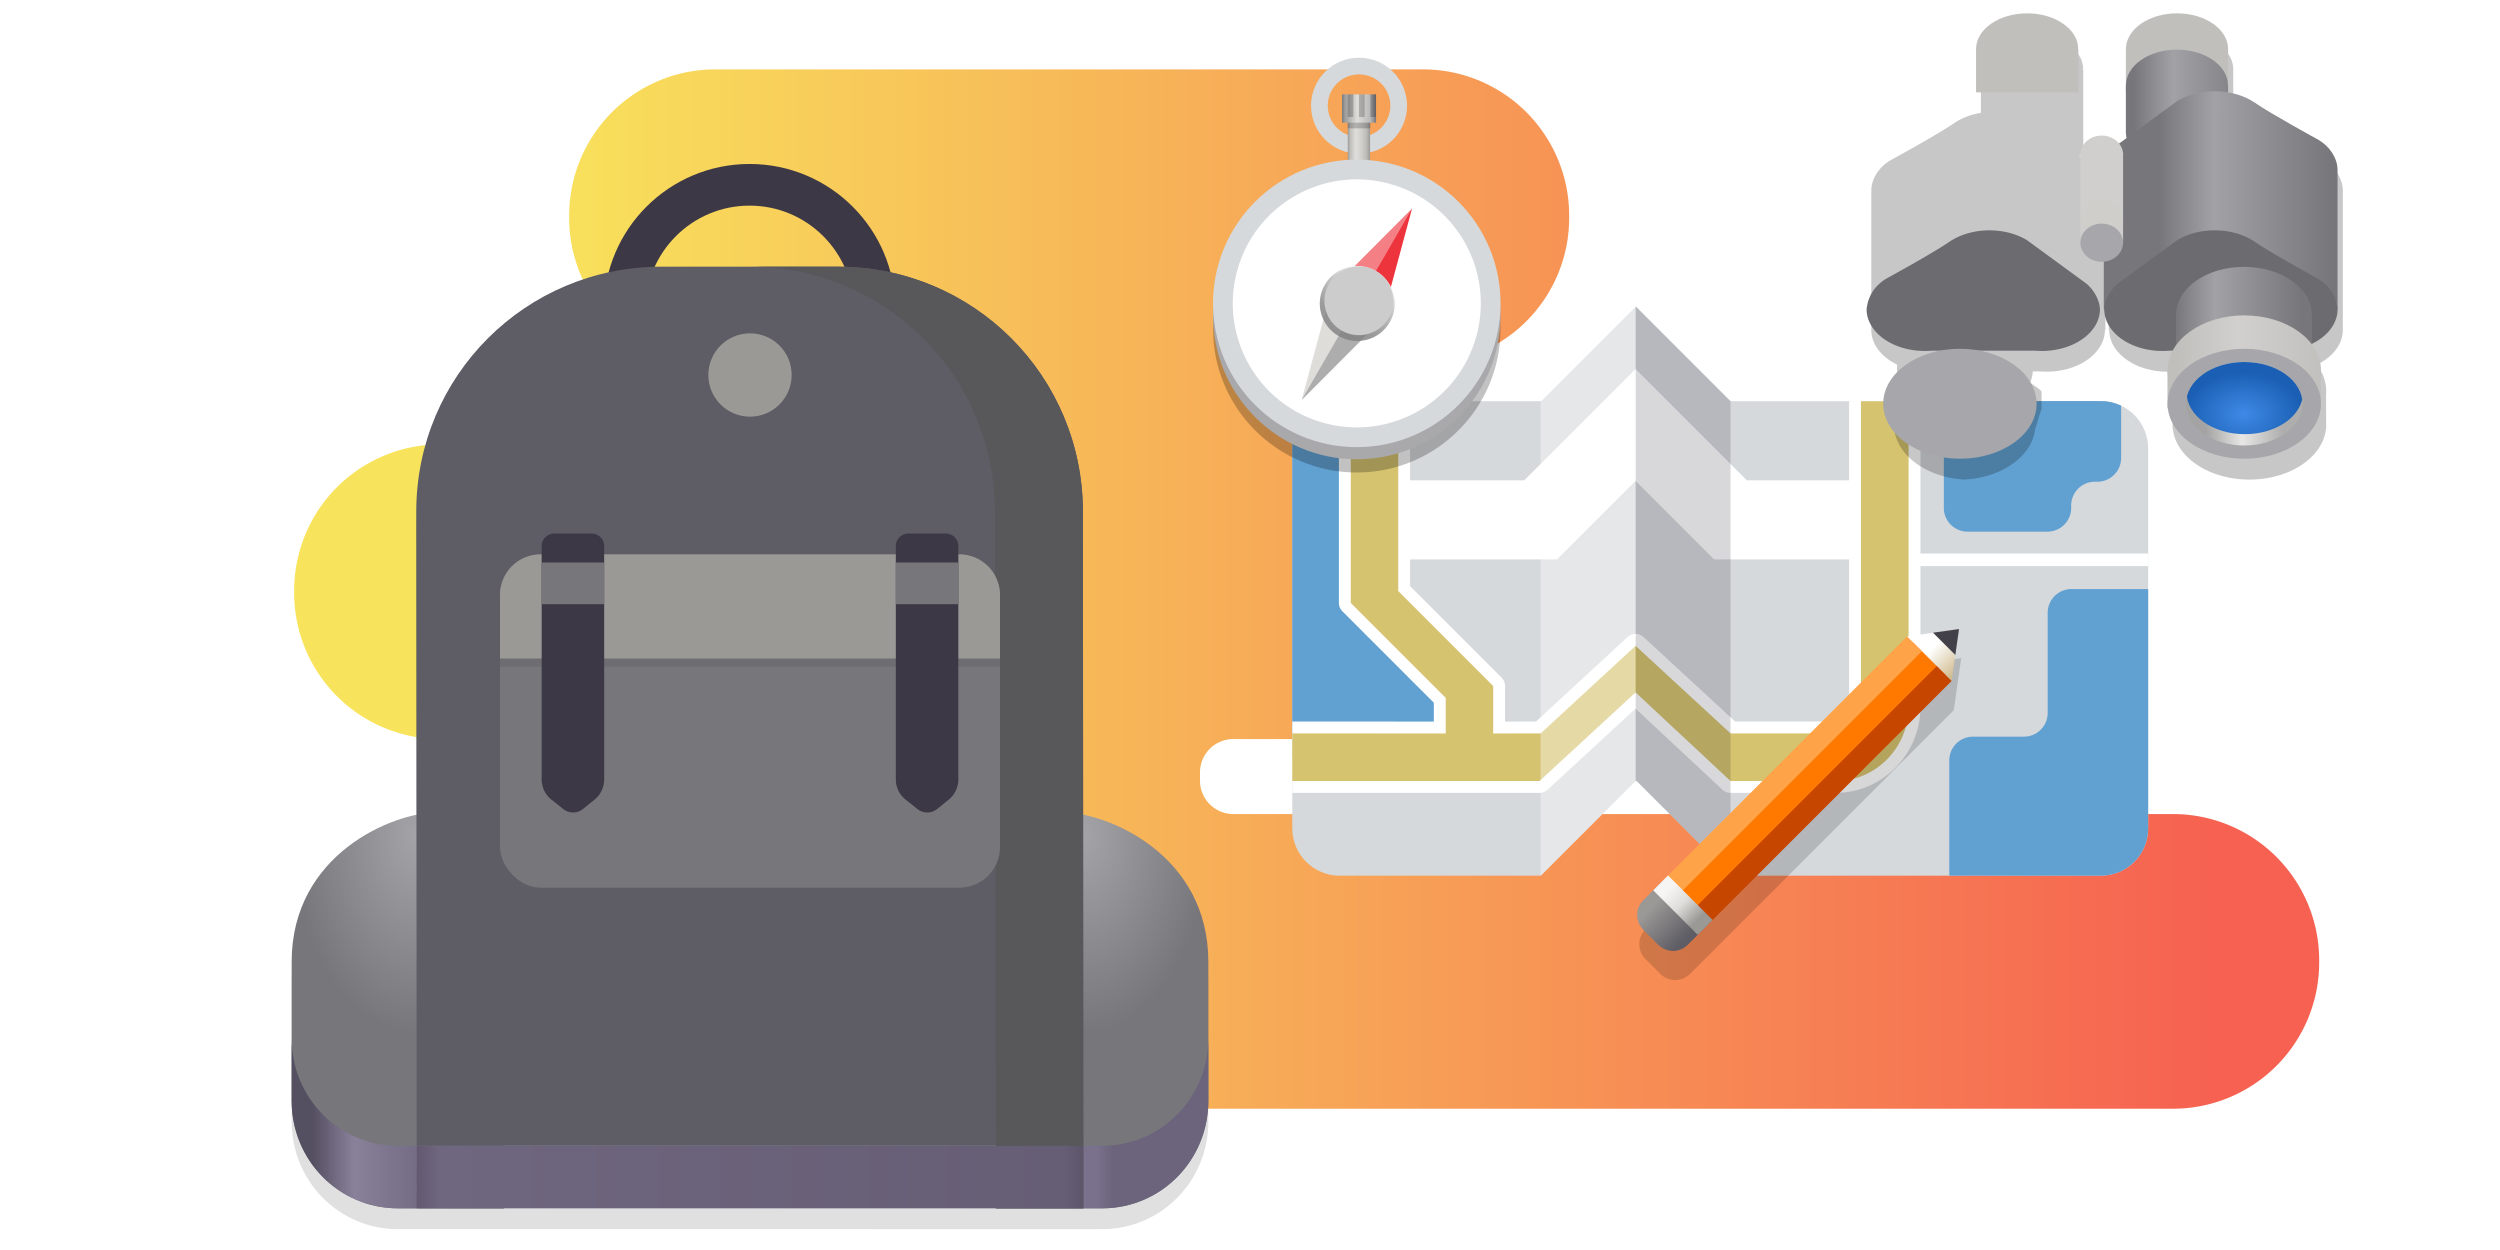 <svg xmlns="http://www.w3.org/2000/svg" xmlns:xlink="http://www.w3.org/1999/xlink" height="300" width="600"><defs><linearGradient id="o"><stop offset="0" stop-color="#7a718c"/><stop offset=".147" stop-color="#6c647c"/><stop offset="1" stop-color="#6c647c"/></linearGradient><linearGradient id="n"><stop offset="0" stop-color="#a4a3a7"/><stop offset="1" stop-color="#77767b"/></linearGradient><linearGradient id="m"><stop offset="0" stop-color="#554f62"/><stop offset=".286" stop-color="#89819a"/><stop offset="1" stop-color="#675f76"/></linearGradient><linearGradient id="l"><stop offset="0" stop-color="#7a728a"/><stop offset=".058" stop-color="#5a5367"/><stop offset=".093" stop-color="#665e75"/><stop offset=".968" stop-color="#6f667f"/><stop offset="1" stop-color="#625970"/></linearGradient><linearGradient id="k"><stop offset="0" stop-color="#3f8ae6"/><stop offset="1" stop-color="#1a5fb4"/></linearGradient><linearGradient id="j"><stop offset="0" stop-color="#a3a3a3"/><stop offset=".472" stop-color="#e8e7e6"/><stop offset="1" stop-color="#aeaeae"/></linearGradient><linearGradient id="i"><stop offset="0" stop-color="#c0bfbc"/><stop offset=".407" stop-color="#d1d0ce"/><stop offset="1" stop-color="#c0bfbc"/></linearGradient><linearGradient id="h"><stop offset="0" stop-color="#77767b"/><stop offset=".317" stop-color="#a2a2a6"/><stop offset="1" stop-color="#77767b"/></linearGradient><linearGradient id="g"><stop offset="0" stop-color="#f66151"/><stop offset="1" stop-color="#f8e45c"/></linearGradient><linearGradient xlink:href="#a" id="u" gradientUnits="userSpaceOnUse" gradientTransform="matrix(.273 0 0 .273 16.112 15.667)" x1="175.59" y1="822.553" x2="175.59" y2="881.22"/><linearGradient id="a" x1="147.31" x2="185.85" y1="830.88" y2="869.42" gradientTransform="translate(351.45 336.28)" gradientUnits="userSpaceOnUse"><stop offset="0" stop-color="#f2f2f2"/><stop offset="1" stop-color="gray" stop-opacity=".8"/></linearGradient><linearGradient xlink:href="#b" id="v" gradientUnits="userSpaceOnUse" gradientTransform="matrix(.156 -.11 .156 .11 46.966 104.47)" x1="128.817" y1="-97.698" x2="158.518" y2="-127.399"/><linearGradient id="b"><stop offset="0" stop-color="#d0bb8e"/><stop offset="1" stop-color="#fff"/></linearGradient><linearGradient xlink:href="#c" id="w" gradientUnits="userSpaceOnUse" gradientTransform="matrix(1.58 0 0 1 -97.106 -104)" x1="115" y1="183" x2="115" y2="174"/><linearGradient id="c"><stop offset="0" stop-color="#5e5c64"/><stop offset="1" stop-color="#9a9996"/></linearGradient><linearGradient xlink:href="#d" id="x" gradientUnits="userSpaceOnUse" gradientTransform="translate(-29.333 -104)" x1="110" y1="182" x2="110" y2="174"/><linearGradient id="d"><stop offset="0" stop-color="#9a9996"/><stop offset=".533" stop-color="#deddda"/><stop offset="1" stop-color="#f6f5f4"/></linearGradient><linearGradient xlink:href="#e" id="s" x1="58" y1="189" x2="70" y2="189" gradientUnits="userSpaceOnUse" gradientTransform="matrix(.906 0 0 .906 6.715 16.34)"/><linearGradient id="e"><stop offset="0" stop-color="#77767b"/><stop offset=".075" stop-color="#9a9996"/><stop offset=".445" stop-color="#deddda"/><stop offset=".834" stop-color="#b9b8b8"/><stop offset="1" stop-color="#77767b"/></linearGradient><linearGradient xlink:href="#f" id="r" x1="60" y1="199.856" x2="68" y2="199.856" gradientUnits="userSpaceOnUse" gradientTransform="matrix(.893 0 0 .893 7.505 20.47)"/><linearGradient id="f"><stop offset="0" stop-color="#9a9996"/><stop offset=".119" stop-color="#c0bfbc"/><stop offset=".351" stop-color="#deddda"/><stop offset=".602" stop-color="#d2d1ce"/><stop offset=".853" stop-color="#bbbab7"/><stop offset="1" stop-color="#9a9996"/></linearGradient><linearGradient xlink:href="#g" id="p" x1="1760" y1="760" x2="400" y2="760" gradientUnits="userSpaceOnUse" gradientTransform="matrix(.3 0 0 .3 4.6 -20.628)"/><linearGradient xlink:href="#h" id="B" x1="1589.498" y1="211.155" x2="1690.939" y2="211.155" gradientUnits="userSpaceOnUse"/><linearGradient xlink:href="#h" id="C" gradientUnits="userSpaceOnUse" x1="1574.435" y1="213.236" x2="1648.121" y2="213.236" gradientTransform="translate(24.42)"/><linearGradient xlink:href="#i" id="E" x1="1575.074" y1="300.139" x2="1663.814" y2="300.139" gradientUnits="userSpaceOnUse" gradientTransform="translate(24.42)"/><linearGradient xlink:href="#j" id="G" x1="1592.402" y1="350.835" x2="1637.724" y2="350.835" gradientUnits="userSpaceOnUse"/><linearGradient xlink:href="#h" id="y" gradientUnits="userSpaceOnUse" x1="1574.435" y1="213.236" x2="1648.121" y2="213.236"/><linearGradient xlink:href="#h" id="z" gradientUnits="userSpaceOnUse" x1="1574.435" y1="213.236" x2="1648.121" y2="213.236"/><linearGradient xlink:href="#h" id="A" gradientUnits="userSpaceOnUse" x1="1574.435" y1="213.236" x2="1648.121" y2="213.236"/><linearGradient xlink:href="#i" id="D" gradientUnits="userSpaceOnUse" x1="1575.074" y1="300.139" x2="1663.814" y2="300.139" gradientTransform="translate(24.42)"/><linearGradient xlink:href="#l" id="N" x1="88.703" y1="206.089" x2="260.1" y2="206.22" gradientUnits="userSpaceOnUse" gradientTransform="matrix(-1 0 0 1 21.16 16)"/><linearGradient xlink:href="#m" id="M" x1="-263.84" y1="291" x2="-228.84" y2="291" gradientUnits="userSpaceOnUse"/><linearGradient xlink:href="#o" id="L" x1="263.087" y1="280.943" x2="290" y2="280.943" gradientUnits="userSpaceOnUse"/><radialGradient xlink:href="#k" id="H" cx="1614.563" cy="343.175" fx="1614.563" fy="343.175" r="34.171" gradientTransform="matrix(1 0 0 .717 0 92.203)" gradientUnits="userSpaceOnUse"/><radialGradient xlink:href="#n" id="K" cx="-78.897" cy="235.923" fx="-78.897" fy="235.923" r="25.55" gradientTransform="matrix(1.176 0 0 1.859 13.917 -222.082)" gradientUnits="userSpaceOnUse"/><radialGradient xlink:href="#n" id="J" gradientUnits="userSpaceOnUse" gradientTransform="matrix(1.176 0 0 1.859 13.917 -222.082)" cx="-214.941" cy="235.923" fx="-214.941" fy="235.923" r="25.55"/><clipPath id="q" clipPathUnits="userSpaceOnUse"><path style="marker:none" d="M-416-180l-64 64h-136c-17.728 0-32 14.272-32 32v256c0 17.728 14.272 32 32 32h136l64-64 64 64h249c17.729 0 32-14.272 32-32V-84c0-17.728-14.271-32-32-32h-249z" fill="#ebedea" stroke-width=".045"/></clipPath><clipPath clipPathUnits="userSpaceOnUse" id="F"><ellipse cx="1615.072" cy="332.343" rx="34.171" ry="24.497" fill="#9141ac" stroke-width="2" stroke-opacity=".957"/></clipPath><filter id="t" x="-.06" y="-.06" width="1.12" height="1.12" color-interpolation-filters="sRGB"><feGaussianBlur stdDeviation="1.2"/></filter></defs><path d="M136.6 51.732v.56a35.08 35.08 45 0035.08 35.08h17.948a8 8 45 018 8v3.28a8 8 135 01-8 8H105.68a35.08 35.08 135 00-35.08 35.08v.56a35.08 35.08 45 0035.08 35.08H128a8 8 45 018 8v2a8 8 135 01-8 8h-4.32a35.08 35.08 135 00-35.08 35.08v.56a35.08 35.08 45 0035.08 35.08h397.84a35.08 35.08 135 0035.08-35.08v-.56a35.08 35.08 45 00-35.08-35.08H296a8 8 45 01-8-8v-2a8 8 135 018-8h59.52a35.08 35.08 135 0035.08-35.08v-.56a35.08 35.08 45 00-35.08-35.08h-21.303a9.617 9.617 45 01-9.617-9.617v-.046a9.617 9.617 135 019.617-9.617h7.303a35.08 35.08 135 0035.08-35.08v-.56a35.08 35.08 45 00-35.08-35.08H171.68a35.08 35.08 135 00-35.08 35.08z" fill="url(#p)"/><g transform="matrix(.356 0 0 .356 540.836 137.544)" clip-path="url(#q)" stroke-width="3.333"><path style="marker:none" d="M-416.566-179.89l-64 64h-136c-17.728 0-32 14.271-32 32v256c0 17.727 14.272 32 32 32h136l64-64 64 64h251.27c17.727 0 32-14.273 32-32v-256c0-17.729-14.273-32-32-32h-251.27z" fill="#d6d9dc" enable-background="new"/><path d="M-594.566-133.89v146l67 67v45H-658v-260z" fill="#61a1d2" enable-background="new"/><path style="line-height:normal;font-variant-ligatures:normal;font-variant-position:normal;font-variant-caps:normal;font-variant-numeric:normal;font-variant-alternates:normal;font-feature-settings:normal;text-indent:0;text-align:start;text-decoration-line:none;text-decoration-style:solid;text-decoration-color:#000;text-transform:none;text-orientation:mixed;white-space:normal;shape-padding:0;isolation:auto;mix-blend-mode:normal;solid-color:#000;solid-opacity:1" d="M-608.566-123.89a8 8 0 00-8 8v136a8 8 0 002.343 5.655l61.657 61.659v12.681l-95.996-.047a8 8 0 00-8.004 8v32.102a8 8 0 008 8h167.25a8 8 0 005.423-2.12l59.295-54.689 58.575 54.659a8 8 0 005.457 2.15h71c30.87 0 57.05-25.72 57.05-58.05v-206a8 8 0 00-8-8h-32.101a8 8 0 00-8 8v206c0 2.52-1.236 5.057-3.242 7.029-2.006 1.971-4.708 2.92-5.707 2.92h-67.873l-61.704-56.91a8 8 0 00-10.847 0l-61.707 56.915-20.87.034V76.109a8 8 0 00-2.343-5.656l-61.656-61.658v-124.686a8 8 0 00-8-8z" color="#000" font-weight="400" font-family="sans-serif" overflow="visible" fill="#fff" enable-background="accumulate"/><path d="M-584.566-35.89h104l64-64 64 64h88" fill="none" stroke="#fff" stroke-width="53.333" enable-background="new"/><path style="line-height:normal;font-variant-ligatures:normal;font-variant-position:normal;font-variant-caps:normal;font-variant-numeric:normal;font-variant-alternates:normal;font-feature-settings:normal;text-indent:0;text-align:start;text-decoration-line:none;text-decoration-style:solid;text-decoration-color:#000;text-transform:none;text-orientation:mixed;white-space:normal;shape-padding:0;isolation:auto;mix-blend-mode:normal;solid-color:#000;solid-opacity:1" d="M-264.617-115.89v206c0 10.027-9.374 17.948-16.95 17.948h-71l-64-59.029-64 59.03-32 .05v-32l-64-64v-128h-32v136l64 64v24l-104-.05v32.101h167.25l64.75-59.72 64 59.72h71c26.425 0 49.051-22.026 49.051-50.05v-206z" color="#000" font-weight="400" font-family="sans-serif" overflow="visible" fill="#d5c370" enable-background="accumulate"/><path d="M-416.566-179.89v320l64 64v-320z" fill="#12121c" fill-opacity=".161" enable-background="new"/><path d="M-416.566-179.89v320l-64 64v-320z" fill="#fff" fill-opacity=".382" enable-background="new"/><path d="M-89.223-129.78v52.176a16 16 135 01-16 16h-1.67a16 16 135 00-16 16v1.67a16 16 135 01-16 16h-53.86a16 16 45 01-16-16v-35.34a16 16 135 0116-16h1.67a16 16 135 0016-16v-18.506a16 16 135 0116-16h53.86a16 16 45 0116 16zM30.393 26.758v133.82a16 16 135 01-16 16h-34.328a16 16 135 00-16 16v34.327a16 16 135 01-16 16h-137.136a16 16 45 01-16-16V126.25a16 16 135 0116-16h34.328a16 16 135 0016-16V26.758a16 16 135 0116-16H14.393a16 16 45 0116 16z" fill="#61a1d2"/><path fill="#fff" d="M-228.767-13.183h192.882v8.418h-192.882z"/></g><g transform="matrix(.75 0 0 .75 277.628 -114.688)" stroke-width="3.333"><circle r="12.689" cy="186.738" cx="64.723" fill="none" stroke="#d6d9dc" stroke-width="5.337" stroke-linejoin="round" enable-background="new"/><path fill="url(#r)" enable-background="new" d="M61.111 190.222h7.148v17.869h-7.148z"/><path fill="url(#s)" enable-background="new" d="M59.284 183.113H70.16v9.064H59.284z"/><path opacity=".2" enable-background="new" d="M61.097 192.177h7.251v1.813h-7.251zM62.91 183.113v7.251h-1.813v-7.251zM66.535 183.113v7.251h-1.813v-7.251zM70.161 183.113v7.251h-1.813v-7.251z"/><circle cx="64" cy="258.117" r="46" fill-opacity=".239" enable-background="new"/><circle cx="64" cy="253.887" r="46" fill="#a9a8aa" enable-background="new"/><circle r="46" cy="250" cx="64" fill="#d6d9dc" enable-background="new"/><circle cx="64" cy="250" r="42" fill="#d6d9dc" enable-background="new"/><g transform="matrix(1 0 0 -1 150 500)"><circle transform="rotate(-15)" r="39.682" cy="219.223" cx="-147.774" fill="#fff" enable-background="new"/></g><g transform="rotate(30 64 250.305)"><g fill="#fff" fill-rule="evenodd"><path d="M64.03 285.651l8.306-31.225H55.723z" fill="#deddda" enable-background="new"/><path d="M64.032 285.643l8.304-31.217h-8.304z" fill="#5e5c64" fill-opacity=".373" enable-background="new"/></g><g fill-rule="evenodd"><path transform="matrix(.25 0 0 .312 -67.726 -117.645)" d="M527.04 1123.5l-24 48h48z" fill="#1a1a1a" fill-opacity=".4" filter="url(#t)" enable-background="new"/><path d="M64 214.958l-8.307 31.225h16.614z" fill="#ed333b" enable-background="new"/><path d="M63.998 214.967l-8.305 31.216h8.305z" fill="#fff" fill-opacity=".373" enable-background="new"/></g><circle r="12" cy="250" cx="64" fill="url(#u)" enable-background="new"/><circle r="11" cy="-249" cx="64" transform="scale(1 -1)" fill="#ccc" enable-background="new"/></g></g><path style="marker:none" d="M470.692 157.964l-6.238.891-6.236.89-58.537 58.538-2.39 2.388-2.374 2.375a5.03 5.03 0 000 7.13l3.564 3.562a5.028 5.028 0 007.127 0l4.135-4.133 1.805-1.806 57.361-57.362.89-6.236z" fill-opacity=".159" enable-background="new"/><g stroke-width="3.333"><path style="marker:none" d="M48 77v-6l4-3v12z" fill="url(#v)" enable-background="new" transform="matrix(-.891 .891 .891 .891 443.44 45.823)"/><path d="M118.406 68h4.64c2.216 0 4 1.784 4 4v4c0 2.216-1.784 4-4 4h-4.64c-2.216 0-4-1.784-4-4v-4c0-2.216 1.784-4 4-4z" fill="url(#w)" transform="matrix(-.891 .891 .891 .891 443.44 45.823)"/><path style="marker:none" d="M470.17 150.96l-6.238.891 5.346 5.346z" fill="#424048" enable-background="new"/><g stroke-width="4.26"><path d="M466.962 162.009l-7.841-7.841-58.522 58.522 7.84 7.84z" fill="#ff7800" enable-background="new"/><path d="M461.26 156.306l-3.565-3.564-58.536 58.537 3.578 3.549z" fill="#ffa348" enable-background="new"/><path d="M464.823 159.87l3.564 3.564-58.536 58.537-3.55-3.58z" fill="#c64600" enable-background="new"/></g><path d="M116.379 68h4v12h-4z" fill="url(#x)" transform="matrix(-.891 .891 .891 .891 443.44 45.823)"/></g><path d="M487.688 8.077c-6.779 0-12.274 3.838-12.273 8.572.081.059.164.117.248.174h-.248v10.25c-2.416.409-4.605 1.256-6.365 2.441-3.996 2.763-15.329 8.951-15.329 8.951-2.671 1.543-4.609 4.385-4.609 7.285v33.428c0 3.46 2.445 6.51 6.162 8.313v1.213h.018c.014 1.081.257 2.121.67 3.111a16.92 16.92 0 00-2.862 2.05l.145.104h-.115v2.966a4.75 4.75 0 00-.03.021l.03.021v1.067l1.488 4.935c.717 6.47 7.884 11.61 16.91 12.123 9.025-.515 16.191-5.653 16.908-12.123l1.547-4.935v-4.075h-.174l.145-.103a16.919 16.919 0 00-2.746-1.969c.376-.878.595-1.8.66-2.754h1.719c.53.044 1.063.067 1.597.066 7.728 0 13.994-4.49 13.994-10.03h.11V67.77a5.65 5.65 0 00.818-.014v11.422h.11c0 5.54 6.264 10.031 13.992 10.031.534 0 1.069-.022 1.6-.066h.849c-.805 1.508-1.218 3.108-1.219 4.723v.103h-.03v9.01h.09c.79 6.851 8.777 12.123 18.366 12.123s17.574-5.272 18.363-12.123h.036v-.367a8.99 8.99 0 000-1.441v-6.585c.018-.24.028-.48.03-.72 0-2.171-.748-4.308-2.175-6.223v-.152c3.718-1.803 6.162-4.853 6.162-8.313V45.75c0-2.9-1.937-5.742-4.609-7.285 0 0-11.333-6.188-15.328-8.95-1.76-1.186-3.95-2.033-6.365-2.442v-10.25h-.006c0-.058.004-.116.004-.174 0-4.734-5.494-8.572-12.272-8.572-6.779 0-12.274 3.837-12.273 8.572v.174h-.026v20.066h.024c.006.392.049.784.13 1.172l-1.779 1.303c-.963-1.2-2.517-1.912-4.174-1.912-1.616 0-3.139.679-4.107 1.832l-2.482-1.815c.289-.184.565-.377.828-.58h.134V16.822h-.27c.085-.056.167-.114.249-.173 0-4.734-5.495-8.573-12.274-8.572z" fill-opacity=".219"/><g transform="matrix(.409 0 0 .409 -158.707 -39.028)" stroke-width="2.442"><g id="I" transform="translate(65.484)" stroke-width="4.884" stroke-opacity=".957"><ellipse cx="1600.026" cy="124.179" rx="29.971" ry="20.932" fill="#c0bfbc"/><ellipse style="font-variation-settings:normal" cx="1600.012" cy="173.41" rx="29.957" ry="21.025" fill="url(#y)"/><path fill="#c0bfbc" d="M1570 124.605h60v25h-60z"/><path style="font-variation-settings:normal" fill="url(#z)" d="M1570 145.605h60v28h-60z"/><ellipse style="font-variation-settings:normal" cx="1599.997" cy="145.581" rx="29.942" ry="21.025" fill="url(#A)"/><path d="M1622.143 148.953c-8.324 0-16.008 2.146-21.973 5.738l-34.77 25.418c-3.983 3.649-8.351 8.698-8.351 14.458v82.31h137.181v-81.629c0-7.083-4.729-14.026-11.253-17.793 0 0-27.677-15.11-37.434-21.857-6.142-4.137-14.4-6.645-23.4-6.645z" fill="url(#B)"/><path d="M1622.143 230.582c-8.324 0-16.008 2.145-21.973 5.737l-34.77 25.418c-4.683 3.76-8.007 10.188-8.084 15.14.001 13.529 15.3 24.496 34.17 24.496a47.54 47.54 0 003.905-.16h60.773c1.294.106 2.595.16 3.897.16 18.87 0 34.169-10.967 34.17-24.496-.932-8.63-5.519-14.149-11.255-17.793 0 0-27.676-15.11-37.433-21.857-6.143-4.137-14.4-6.645-23.4-6.645z" fill="#6c6b70"/><path style="font-variation-settings:normal" d="M1639.297 252.018c-21.983 0-39.802 12.514-39.802 27.95V280h-.074v20.139h.074c.203 15.334 17.974 27.69 39.824 27.69 21.849-.002 39.617-12.357 39.82-27.69h.043V280h-.08v-.031c0-15.437-17.82-27.952-39.804-27.951z" fill="url(#C)"/><ellipse cx="1639.492" cy="312.744" rx="45" ry="32.261" fill="url(#D)"/><path style="font-variation-settings:normal" fill="url(#E)" d="M1594.42 313h90v22h-90z"/><ellipse cx="1639.492" cy="332.343" rx="45" ry="32.261" fill="#a7a7ab"/><g clip-path="url(#F)" transform="translate(24.42)"><ellipse cx="1615.072" cy="332.343" rx="34.171" ry="24.497" fill="url(#G)"/><ellipse cx="1615.391" cy="325.694" rx="34.171" ry="24.497" fill="url(#H)"/></g></g><use xlink:href="#I" transform="matrix(-1 0 0 1 3243.066 0)" width="100%" height="100%"/><ellipse cx="1621.324" cy="186.14" rx="12.528" ry="11.158" fill="#d0cfcd"/><path fill="#d0cfcd" d="M1608.772 185.082h25.081v40.062h-25.081z"/><path fill="#cfcecc" d="M1608.772 223.012h25.081v14.926h-25.081z"/><ellipse cx="1621.312" cy="222.999" rx="12.516" ry="11.208" fill="#cfcecb"/><ellipse cx="1621.318" cy="237.833" rx="12.523" ry="11.208" fill="#a7a7ab"/></g><g transform="translate(338.84 -16)"><path d="M-180.096 85c-32.599 0-58.865 26.245-58.843 58.844l.048 72.707c-11.664 2.395-29.949 12.882-29.949 35.254v33.39c0 14.296 11.369 25.805 25.49 25.805H-74.33c14.121 0 25.49-11.51 25.49-25.805v-33.39c0-22.44-18.397-32.924-30.057-35.278l-.042-72.683C-78.96 111.244-105.184 85-137.783 85z" fill-opacity=".122"/><path style="font-variation-settings:normal" d="M-234.076 211h16.336l-.1 95h-25.51c-14.121 0-25.49-11.509-25.49-25.804v-33.392C-268.84 221-244.51 211-234.076 211z" fill="url(#J)"/><circle cx="-158.939" cy="90.352" r="30" fill="none" stroke="#3d3846" stroke-width="10"/><path d="M-83.604 211h-16.335l.1 95h25.509c14.122 0 25.49-11.509 25.49-25.804v-33.392C-48.84 221-73.17 211-83.604 211z" fill="url(#K)"/><path d="M-180.096 80h42.314c32.599 0 58.823 26.244 58.843 58.843l.1 152.157h-160l-.1-152.157C-238.961 106.244-212.695 80-180.096 80z" fill="#5e5c64"/><path d="M238.9 195l.1 95h25.51c14.121 0 25.49-11.51 25.49-25.805v-15C290 263.491 278.631 275 264.51 275H239l-.084-80h-.016z" transform="translate(-338.84 16)" fill="url(#L)"/><path d="M-158.88 80c32.598 0 58.822 26.245 58.84 58.844l.2 167.156h21l-.1-167.156C-78.958 106.244-105.183 80-137.782 80z" fill="#58575a"/><path d="M-217.74 211l-.1 95h-25.51c-14.121 0-25.49-11.51-25.49-25.805v-15c0 14.296 11.369 25.805 25.49 25.805h25.51l.084-80z" fill="url(#M)"/><path d="M-78.84 306h-160l.01-15h159.99z" fill="url(#N)"/></g><rect style="font-variation-settings:normal" width="120" height="80" x="120" y="133.052" rx="9.759" ry="9.759" fill="#77767b"/><path style="font-variation-settings:normal" d="M129.758 135.052A9.736 9.736 0 00120 144.81v15.242h120V144.81a9.736 9.736 0 00-9.758-9.758z" fill-opacity=".075"/><path style="font-variation-settings:normal" d="M129.758 133.052A9.736 9.736 0 00120 142.81v15.242h120V142.81a9.736 9.736 0 00-9.758-9.758z" fill="#9a9996"/><circle style="font-variation-settings:normal" cx="180" cy="90" r="10" fill="#9a9996"/><path d="M218 128.052h9a3 3 45 013 3v56a6.276 6.276 115.55 01-2.335 4.884l-2.766 2.232a3.75 3.75 179.76 01-4.685.02l-2.864-2.271a6.209 6.209 64.211 01-2.35-4.865v-56a3 3 135 013-3zM133 128.052h9a3 3 45 013 3v56a6.276 6.276 115.55 01-2.335 4.884l-2.766 2.232a3.75 3.75 179.76 01-4.685.02l-2.864-2.271a6.209 6.209 64.211 01-2.35-4.865v-56a3 3 135 013-3z" fill="#3d3846"/><rect style="font-variation-settings:normal" width="15" height="10" x="130" y="135" rx="0" ry="0" fill="#77767b"/><rect style="font-variation-settings:normal" width="15" height="10" x="215" y="135" rx="0" ry="0" fill="#77767b"/></svg>